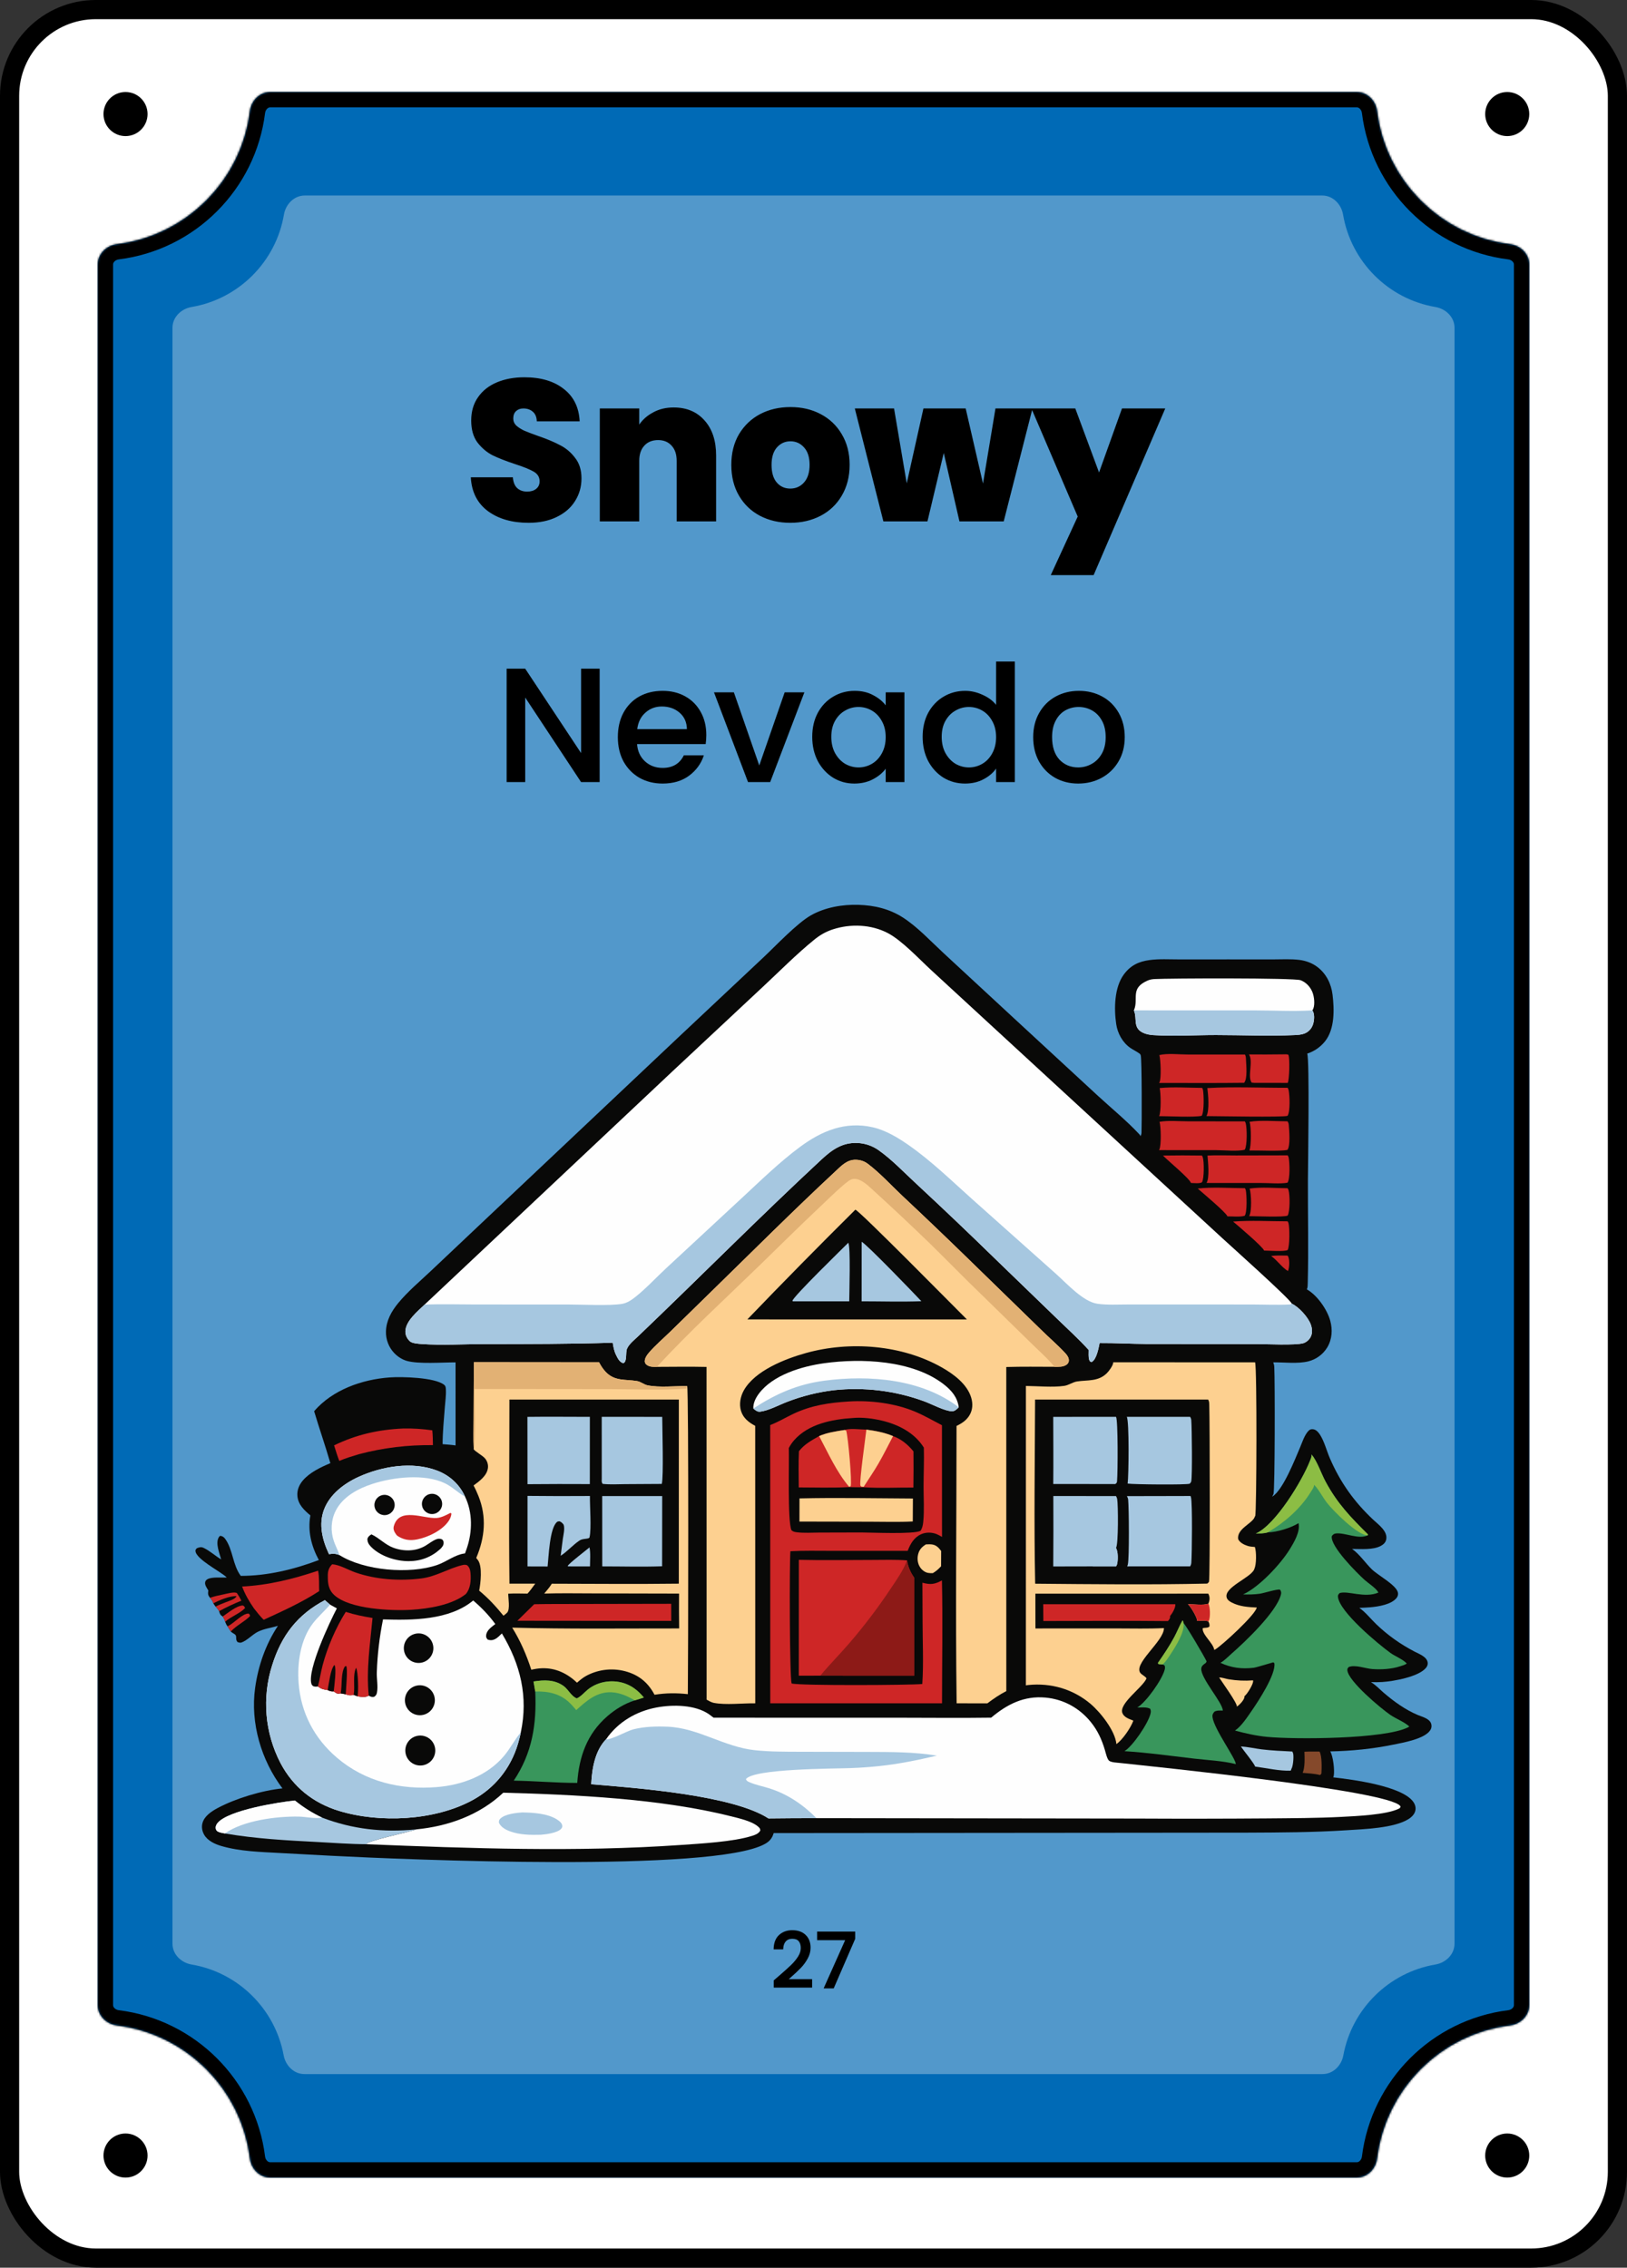 <svg width="849" height="1183" viewBox="0 0 849 1183" fill="none" xmlns="http://www.w3.org/2000/svg">
<rect x="0" y="0" width="849" height="1183" fill="#333333" stroke="none"/>
<rect x="5" y="5" width="839" height="1173" rx="45" fill="white"/>
<rect x="5" y="5" width="839" height="1173" rx="45" stroke="black" stroke-width="10"/>
<circle cx="786.5" cy="1124.5" r="11.5" fill="black"/>
<circle cx="786.5" cy="59.5" r="11.5" fill="black"/>
<path d="M77 1124.5C77 1130.85 71.851 1136 65.5 1136C59.149 1136 54 1130.85 54 1124.5C54 1118.15 59.149 1113 65.5 1113C71.851 1113 77 1118.15 77 1124.5Z" fill="black"/>
<path d="M77 59.5C77 65.851 71.851 71 65.5 71C59.149 71 54 65.851 54 59.5C54 53.149 59.149 48 65.5 48C71.851 48 77 53.149 77 59.5Z" fill="black"/>
<mask id="path-6-inside-1_97_28" fill="white">
<path d="M708 48C713.523 48 717.934 52.5 718.616 57.98C723.122 94.183 751.817 122.878 788.02 127.384C793.5 128.066 798 132.477 798 138V1046C798 1051.52 793.5 1055.93 788.02 1056.62C751.817 1061.12 723.122 1089.82 718.616 1126.02C717.934 1131.5 713.523 1136 708 1136H141C135.477 1136 131.066 1131.5 130.384 1126.02C125.878 1089.82 97.183 1061.12 60.98 1056.62C55.5 1055.93 51 1051.52 51 1046V138C51 132.477 55.5 128.066 60.98 127.384C97.183 122.878 125.878 94.183 130.384 57.98C131.066 52.5 135.477 48 141 48H708Z"/>
</mask>
<path d="M708 48C713.523 48 717.934 52.5 718.616 57.98C723.122 94.183 751.817 122.878 788.02 127.384C793.5 128.066 798 132.477 798 138V1046C798 1051.52 793.5 1055.93 788.02 1056.62C751.817 1061.12 723.122 1089.82 718.616 1126.02C717.934 1131.5 713.523 1136 708 1136H141C135.477 1136 131.066 1131.5 130.384 1126.02C125.878 1089.82 97.183 1061.12 60.98 1056.62C55.5 1055.93 51 1051.52 51 1046V138C51 132.477 55.5 128.066 60.98 127.384C97.183 122.878 125.878 94.183 130.384 57.98C131.066 52.5 135.477 48 141 48H708Z" fill="#006AB6"/>
<path d="M130.384 1126.02L138.322 1125.03L130.384 1126.02ZM718.616 1126.02L710.678 1125.03L718.616 1126.02ZM788.02 1056.62L789.008 1064.56L788.02 1056.62ZM718.616 57.98L726.555 56.992L718.616 57.98ZM718.616 57.98L710.678 58.968C715.635 98.806 747.194 130.365 787.032 135.322L788.02 127.384L789.008 119.445C756.44 115.392 730.608 89.56 726.555 56.992L718.616 57.98ZM798 138H790V1046H798H806V138H798ZM788.02 1056.62L787.032 1048.68C747.194 1053.64 715.635 1085.19 710.678 1125.03L718.616 1126.02L726.555 1127.01C730.608 1094.44 756.44 1068.61 789.008 1064.56L788.02 1056.62ZM708 1136V1128H141V1136V1144H708V1136ZM130.384 1126.02L138.322 1125.03C133.365 1085.19 101.806 1053.64 61.968 1048.68L60.98 1056.62L59.992 1064.56C92.56 1068.61 118.392 1094.44 122.445 1127.01L130.384 1126.02ZM51 1046H59V138H51H43V1046H51ZM60.98 127.384L61.968 135.322C101.806 130.365 133.365 98.806 138.322 58.968L130.384 57.98L122.445 56.992C118.392 89.56 92.56 115.392 59.992 119.445L60.98 127.384ZM141 48V56H708V48V40H141V48ZM130.384 57.98L138.322 58.968C138.438 58.039 138.872 57.231 139.427 56.696C139.954 56.189 140.494 56 141 56V48V40C130.84 40 123.547 48.133 122.445 56.992L130.384 57.98ZM51 138H59C59 137.494 59.189 136.954 59.696 136.427C60.231 135.872 61.039 135.438 61.968 135.322L60.98 127.384L59.992 119.445C51.133 120.547 43 127.84 43 138H51ZM60.98 1056.62L61.968 1048.68C61.039 1048.56 60.231 1048.13 59.696 1047.57C59.189 1047.05 59 1046.51 59 1046H51H43C43 1056.16 51.133 1063.45 59.992 1064.56L60.98 1056.62ZM141 1136V1128C140.494 1128 139.954 1127.81 139.427 1127.3C138.872 1126.77 138.438 1125.96 138.322 1125.03L130.384 1126.02L122.445 1127.01C123.547 1135.87 130.84 1144 141 1144V1136ZM718.616 1126.02L710.678 1125.03C710.562 1125.96 710.128 1126.77 709.573 1127.3C709.046 1127.81 708.506 1128 708 1128V1136V1144C718.16 1144 725.453 1135.87 726.555 1127.01L718.616 1126.02ZM798 1046H790C790 1046.51 789.811 1047.05 789.304 1047.57C788.769 1048.13 787.961 1048.56 787.032 1048.68L788.02 1056.62L789.008 1064.56C797.867 1063.45 806 1056.16 806 1046H798ZM788.02 127.384L787.032 135.322C787.961 135.438 788.769 135.872 789.304 136.427C789.811 136.954 790 137.494 790 138H798H806C806 127.84 797.867 120.547 789.008 119.445L788.02 127.384ZM718.616 57.98L726.555 56.992C725.453 48.133 718.16 40 708 40V48V56C708.506 56 709.046 56.189 709.573 56.696C710.128 57.231 710.562 58.039 710.678 58.968L718.616 57.98Z" fill="black" mask="url(#path-6-inside-1_97_28)"/>
<path d="M690 102C695.523 102 699.911 106.512 700.837 111.957C705.019 136.563 724.437 155.981 749.043 160.163C754.488 161.089 759 165.477 759 171V1014C759 1019.52 754.488 1023.91 749.043 1024.84C724.711 1028.97 705.454 1048 700.984 1072.22C699.993 1077.59 695.633 1082 690.175 1082H158.825C153.367 1082 149.007 1077.59 148.016 1072.22C143.546 1048 124.288 1028.97 99.957 1024.84C94.512 1023.91 90 1019.52 90 1014V171C90 165.477 94.512 161.089 99.957 160.163C124.563 155.981 143.981 136.563 148.163 111.957C149.089 106.512 153.477 102 159 102H690Z" fill="#5298CB"/>
<path d="M312.91 408H303.22L274.065 363.885V408H264.375V348.84H274.065L303.22 392.87V348.84H312.91V408ZM368.56 383.435C368.56 385.192 368.446 386.778 368.22 388.195H332.435C332.718 391.935 334.106 394.938 336.6 397.205C339.093 399.472 342.153 400.605 345.78 400.605C350.993 400.605 354.676 398.423 356.83 394.06H367.285C365.868 398.367 363.29 401.908 359.55 404.685C355.866 407.405 351.276 408.765 345.78 408.765C341.303 408.765 337.28 407.773 333.71 405.79C330.196 403.75 327.42 400.917 325.38 397.29C323.396 393.607 322.405 389.357 322.405 384.54C322.405 379.723 323.368 375.502 325.295 371.875C327.278 368.192 330.026 365.358 333.54 363.375C337.11 361.392 341.19 360.4 345.78 360.4C350.2 360.4 354.138 361.363 357.595 363.29C361.051 365.217 363.743 367.937 365.67 371.45C367.596 374.907 368.56 378.902 368.56 383.435ZM358.445 380.375C358.388 376.805 357.113 373.943 354.62 371.79C352.126 369.637 349.038 368.56 345.355 368.56C342.011 368.56 339.15 369.637 336.77 371.79C334.39 373.887 332.973 376.748 332.52 380.375H358.445ZM396.201 399.33L409.461 361.165H419.746L401.896 408H390.336L372.571 361.165H382.941L396.201 399.33ZM423.84 384.37C423.84 379.667 424.804 375.502 426.73 371.875C428.714 368.248 431.377 365.443 434.72 363.46C438.12 361.42 441.86 360.4 445.94 360.4C449.624 360.4 452.825 361.137 455.545 362.61C458.322 364.027 460.532 365.812 462.175 367.965V361.165H471.95V408H462.175V401.03C460.532 403.24 458.294 405.082 455.46 406.555C452.627 408.028 449.397 408.765 445.77 408.765C441.747 408.765 438.064 407.745 434.72 405.705C431.377 403.608 428.714 400.718 426.73 397.035C424.804 393.295 423.84 389.073 423.84 384.37ZM462.175 384.54C462.175 381.31 461.495 378.505 460.135 376.125C458.832 373.745 457.104 371.932 454.95 370.685C452.797 369.438 450.474 368.815 447.98 368.815C445.487 368.815 443.164 369.438 441.01 370.685C438.857 371.875 437.1 373.66 435.74 376.04C434.437 378.363 433.785 381.14 433.785 384.37C433.785 387.6 434.437 390.433 435.74 392.87C437.1 395.307 438.857 397.177 441.01 398.48C443.22 399.727 445.544 400.35 447.98 400.35C450.474 400.35 452.797 399.727 454.95 398.48C457.104 397.233 458.832 395.42 460.135 393.04C461.495 390.603 462.175 387.77 462.175 384.54ZM481.448 384.37C481.448 379.667 482.411 375.502 484.338 371.875C486.321 368.248 488.984 365.443 492.328 363.46C495.728 361.42 499.496 360.4 503.633 360.4C506.693 360.4 509.696 361.08 512.643 362.44C515.646 363.743 518.026 365.5 519.783 367.71V345.1H529.558V408H519.783V400.945C518.196 403.212 515.986 405.082 513.153 406.555C510.376 408.028 507.174 408.765 503.548 408.765C499.468 408.765 495.728 407.745 492.328 405.705C488.984 403.608 486.321 400.718 484.338 397.035C482.411 393.295 481.448 389.073 481.448 384.37ZM519.783 384.54C519.783 381.31 519.103 378.505 517.743 376.125C516.439 373.745 514.711 371.932 512.558 370.685C510.404 369.438 508.081 368.815 505.588 368.815C503.094 368.815 500.771 369.438 498.618 370.685C496.464 371.875 494.708 373.66 493.348 376.04C492.044 378.363 491.393 381.14 491.393 384.37C491.393 387.6 492.044 390.433 493.348 392.87C494.708 395.307 496.464 397.177 498.618 398.48C500.828 399.727 503.151 400.35 505.588 400.35C508.081 400.35 510.404 399.727 512.558 398.48C514.711 397.233 516.439 395.42 517.743 393.04C519.103 390.603 519.783 387.77 519.783 384.54ZM562.6 408.765C558.18 408.765 554.185 407.773 550.615 405.79C547.045 403.75 544.24 400.917 542.2 397.29C540.16 393.607 539.14 389.357 539.14 384.54C539.14 379.78 540.188 375.558 542.285 371.875C544.382 368.192 547.243 365.358 550.87 363.375C554.497 361.392 558.548 360.4 563.025 360.4C567.502 360.4 571.553 361.392 575.18 363.375C578.807 365.358 581.668 368.192 583.765 371.875C585.862 375.558 586.91 379.78 586.91 384.54C586.91 389.3 585.833 393.522 583.68 397.205C581.527 400.888 578.58 403.75 574.84 405.79C571.157 407.773 567.077 408.765 562.6 408.765ZM562.6 400.35C565.093 400.35 567.417 399.755 569.57 398.565C571.78 397.375 573.565 395.59 574.925 393.21C576.285 390.83 576.965 387.94 576.965 384.54C576.965 381.14 576.313 378.278 575.01 375.955C573.707 373.575 571.978 371.79 569.825 370.6C567.672 369.41 565.348 368.815 562.855 368.815C560.362 368.815 558.038 369.41 555.885 370.6C553.788 371.79 552.117 373.575 550.87 375.955C549.623 378.278 549 381.14 549 384.54C549 389.583 550.275 393.493 552.825 396.27C555.432 398.99 558.69 400.35 562.6 400.35Z" fill="black"/>
<mask id="path-10-outside-2_97_28" maskUnits="userSpaceOnUse" x="403" y="1006" width="44" height="32" fill="black">
<rect fill="white" x="403" y="1006" width="44" height="32"/>
<path d="M406.92 1030.8C409.48 1028.59 411.493 1026.77 412.96 1025.36C414.453 1023.92 415.693 1022.43 416.68 1020.88C417.667 1019.33 418.16 1017.79 418.16 1016.24C418.16 1014.64 417.773 1013.39 417 1012.48C416.253 1011.57 415.067 1011.12 413.44 1011.12C411.867 1011.12 410.64 1011.63 409.76 1012.64C408.907 1013.63 408.453 1014.96 408.4 1016.64H404C404.08 1013.6 404.987 1011.28 406.72 1009.68C408.48 1008.05 410.707 1007.24 413.4 1007.24C416.307 1007.24 418.573 1008.04 420.2 1009.64C421.853 1011.24 422.68 1013.37 422.68 1016.04C422.68 1017.96 422.187 1019.81 421.2 1021.6C420.24 1023.36 419.08 1024.95 417.72 1026.36C416.387 1027.75 414.68 1029.36 412.6 1031.2L410.8 1032.8H423.48V1036.6H404.04V1033.28L406.92 1030.8ZM445.966 1011.36L434.846 1037H430.246L441.486 1011.84H426.686V1007.96H445.966V1011.36Z"/>
</mask>
<path d="M406.92 1030.8C409.48 1028.59 411.493 1026.77 412.96 1025.36C414.453 1023.92 415.693 1022.43 416.68 1020.88C417.667 1019.33 418.16 1017.79 418.16 1016.24C418.16 1014.64 417.773 1013.39 417 1012.48C416.253 1011.57 415.067 1011.12 413.44 1011.12C411.867 1011.12 410.64 1011.63 409.76 1012.64C408.907 1013.63 408.453 1014.96 408.4 1016.64H404C404.08 1013.6 404.987 1011.28 406.72 1009.68C408.48 1008.05 410.707 1007.24 413.4 1007.24C416.307 1007.24 418.573 1008.04 420.2 1009.64C421.853 1011.24 422.68 1013.37 422.68 1016.04C422.68 1017.96 422.187 1019.81 421.2 1021.6C420.24 1023.36 419.08 1024.95 417.72 1026.36C416.387 1027.75 414.68 1029.36 412.6 1031.2L410.8 1032.8H423.48V1036.6H404.04V1033.28L406.92 1030.8ZM445.966 1011.36L434.846 1037H430.246L441.486 1011.84H426.686V1007.96H445.966V1011.36Z" fill="black"/>
<path d="M406.92 1030.8L407.116 1031.03L407.116 1031.03L406.92 1030.8ZM412.96 1025.36L413.168 1025.58L413.168 1025.58L412.96 1025.36ZM417 1012.48L416.768 1012.67L416.772 1012.67L417 1012.48ZM409.76 1012.64L409.533 1012.44L409.533 1012.44L409.76 1012.64ZM408.4 1016.64V1016.94H408.691L408.7 1016.65L408.4 1016.64ZM404 1016.64L403.7 1016.63L403.692 1016.94H404V1016.64ZM406.72 1009.68L406.923 1009.9L406.924 1009.9L406.72 1009.68ZM420.2 1009.64L419.99 1009.85L419.991 1009.86L420.2 1009.64ZM421.2 1021.6L420.937 1021.45L420.937 1021.46L421.2 1021.6ZM417.72 1026.36L417.504 1026.15L417.504 1026.15L417.72 1026.36ZM412.6 1031.2L412.401 1030.98L412.401 1030.98L412.6 1031.2ZM410.8 1032.8L410.601 1032.58L410.011 1033.1H410.8V1032.8ZM423.48 1032.8H423.78V1032.5H423.48V1032.8ZM423.48 1036.6V1036.9H423.78V1036.6H423.48ZM404.04 1036.6H403.74V1036.9H404.04V1036.6ZM404.04 1033.28L403.844 1033.05L403.74 1033.14V1033.28H404.04ZM406.92 1030.8L407.116 1031.03C409.678 1028.81 411.696 1026.99 413.168 1025.58L412.96 1025.36L412.752 1025.14C411.291 1026.55 409.282 1028.36 406.724 1030.57L406.92 1030.8ZM412.96 1025.36L413.168 1025.58C414.676 1024.12 415.932 1022.61 416.933 1021.04L416.68 1020.88L416.427 1020.72C415.455 1022.24 414.23 1023.72 412.752 1025.14L412.96 1025.36ZM416.68 1020.88L416.933 1021.04C417.945 1019.46 418.46 1017.85 418.46 1016.24H418.16H417.86C417.86 1017.72 417.389 1019.21 416.427 1020.72L416.68 1020.88ZM418.16 1016.24H418.46C418.46 1014.59 418.062 1013.26 417.228 1012.29L417 1012.48L416.772 1012.67C417.485 1013.51 417.86 1014.69 417.86 1016.24H418.16ZM417 1012.48L417.232 1012.29C416.408 1011.29 415.12 1010.82 413.44 1010.82V1011.12V1011.42C415.013 1011.42 416.098 1011.86 416.768 1012.67L417 1012.48ZM413.44 1011.12V1010.82C411.796 1010.82 410.48 1011.35 409.533 1012.44L409.76 1012.64L409.987 1012.84C410.8 1011.9 411.937 1011.42 413.44 1011.42V1011.12ZM409.76 1012.64L409.533 1012.44C408.623 1013.5 408.155 1014.9 408.1 1016.63L408.4 1016.64L408.7 1016.65C408.752 1015.02 409.19 1013.76 409.987 1012.84L409.76 1012.64ZM408.4 1016.64V1016.34H404V1016.64V1016.94H408.4V1016.64ZM404 1016.64L404.3 1016.65C404.378 1013.66 405.266 1011.43 406.923 1009.9L406.72 1009.68L406.517 1009.46C404.708 1011.13 403.782 1013.54 403.7 1016.63L404 1016.64ZM406.72 1009.68L406.924 1009.9C408.621 1008.33 410.772 1007.54 413.4 1007.54V1007.24V1006.94C410.641 1006.94 408.339 1007.78 406.516 1009.46L406.72 1009.68ZM413.4 1007.24V1007.54C416.251 1007.54 418.433 1008.32 419.99 1009.85L420.2 1009.64L420.41 1009.43C418.713 1007.76 416.363 1006.94 413.4 1006.94V1007.24ZM420.2 1009.64L419.991 1009.86C421.577 1011.39 422.38 1013.44 422.38 1016.04H422.68H422.98C422.98 1013.31 422.13 1011.09 420.409 1009.42L420.2 1009.64ZM422.68 1016.04H422.38C422.38 1017.91 421.901 1019.71 420.937 1021.45L421.2 1021.6L421.463 1021.75C422.472 1019.92 422.98 1018.01 422.98 1016.04H422.68ZM421.2 1021.6L420.937 1021.46C419.989 1023.19 418.845 1024.76 417.504 1026.15L417.72 1026.36L417.936 1026.57C419.315 1025.14 420.491 1023.53 421.463 1021.74L421.2 1021.6ZM417.72 1026.36L417.504 1026.15C416.178 1027.53 414.478 1029.14 412.401 1030.98L412.6 1031.2L412.799 1031.42C414.882 1029.58 416.595 1027.96 417.936 1026.57L417.72 1026.36ZM412.6 1031.2L412.401 1030.98L410.601 1032.58L410.8 1032.8L410.999 1033.02L412.799 1031.42L412.6 1031.2ZM410.8 1032.8V1033.1H423.48V1032.8V1032.5H410.8V1032.8ZM423.48 1032.8H423.18V1036.6H423.48H423.78V1032.8H423.48ZM423.48 1036.6V1036.3H404.04V1036.6V1036.9H423.48V1036.6ZM404.04 1036.6H404.34V1033.28H404.04H403.74V1036.6H404.04ZM404.04 1033.28L404.236 1033.51L407.116 1031.03L406.92 1030.8L406.724 1030.57L403.844 1033.05L404.04 1033.28ZM445.966 1011.36L446.241 1011.48L446.266 1011.42V1011.36H445.966ZM434.846 1037V1037.3H435.043L435.121 1037.12L434.846 1037ZM430.246 1037L429.972 1036.88L429.783 1037.3H430.246V1037ZM441.486 1011.84L441.76 1011.96L441.949 1011.54H441.486V1011.84ZM426.686 1011.84H426.386V1012.14H426.686V1011.84ZM426.686 1007.96V1007.66H426.386V1007.96H426.686ZM445.966 1007.96H446.266V1007.66H445.966V1007.96ZM445.966 1011.36L445.691 1011.24L434.571 1036.88L434.846 1037L435.121 1037.12L446.241 1011.48L445.966 1011.36ZM434.846 1037V1036.7H430.246V1037V1037.3H434.846V1037ZM430.246 1037L430.52 1037.12L441.76 1011.96L441.486 1011.84L441.212 1011.72L429.972 1036.88L430.246 1037ZM441.486 1011.84V1011.54H426.686V1011.84V1012.14H441.486V1011.84ZM426.686 1011.84H426.986V1007.96H426.686H426.386V1011.84H426.686ZM426.686 1007.96V1008.26H445.966V1007.96V1007.66H426.686V1007.96ZM445.966 1007.96H445.666V1011.36H445.966H446.266V1007.96H445.966Z" fill="black" mask="url(#path-10-outside-2_97_28)"/>
<path d="M275.81 272.735C267.2 272.735 260.13 270.705 254.6 266.645C249.07 262.515 246.095 256.635 245.675 249.005H267.62C267.83 251.595 268.6 253.485 269.93 254.675C271.26 255.865 272.975 256.46 275.075 256.46C276.965 256.46 278.505 256.005 279.695 255.095C280.955 254.115 281.585 252.785 281.585 251.105C281.585 248.935 280.57 247.255 278.54 246.065C276.51 244.875 273.22 243.545 268.67 242.075C263.84 240.465 259.92 238.925 256.91 237.455C253.97 235.915 251.38 233.71 249.14 230.84C246.97 227.9 245.885 224.085 245.885 219.395C245.885 214.635 247.075 210.575 249.455 207.215C251.835 203.785 255.125 201.195 259.325 199.445C263.525 197.695 268.285 196.82 273.605 196.82C282.215 196.82 289.075 198.85 294.185 202.91C299.365 206.9 302.13 212.535 302.48 219.815H280.115C280.045 217.575 279.345 215.895 278.015 214.775C276.755 213.655 275.11 213.095 273.08 213.095C271.54 213.095 270.28 213.55 269.3 214.46C268.32 215.37 267.83 216.665 267.83 218.345C267.83 219.745 268.355 220.97 269.405 222.02C270.525 223 271.89 223.875 273.5 224.645C275.11 225.345 277.49 226.255 280.64 227.375C285.33 228.985 289.18 230.595 292.19 232.205C295.27 233.745 297.895 235.95 300.065 238.82C302.305 241.62 303.425 245.19 303.425 249.53C303.425 253.94 302.305 257.895 300.065 261.395C297.895 264.895 294.71 267.66 290.51 269.69C286.38 271.72 281.48 272.735 275.81 272.735ZM351.527 212.57C358.317 212.57 363.707 214.845 367.697 219.395C371.687 223.875 373.682 229.965 373.682 237.665V272H353.102V240.395C353.102 237.035 352.227 234.41 350.477 232.52C348.727 230.56 346.382 229.58 343.442 229.58C340.362 229.58 337.947 230.56 336.197 232.52C334.447 234.41 333.572 237.035 333.572 240.395V272H312.992V213.095H333.572V221.495C335.392 218.835 337.842 216.7 340.922 215.09C344.002 213.41 347.537 212.57 351.527 212.57ZM412.38 272.735C406.5 272.735 401.215 271.51 396.525 269.06C391.905 266.61 388.265 263.11 385.605 258.56C382.945 254.01 381.615 248.655 381.615 242.495C381.615 236.405 382.945 231.085 385.605 226.535C388.335 221.985 392.01 218.485 396.63 216.035C401.32 213.585 406.605 212.36 412.485 212.36C418.365 212.36 423.615 213.585 428.235 216.035C432.925 218.485 436.6 221.985 439.26 226.535C441.99 231.085 443.355 236.405 443.355 242.495C443.355 248.585 441.99 253.94 439.26 258.56C436.6 263.11 432.925 266.61 428.235 269.06C423.545 271.51 418.26 272.735 412.38 272.735ZM412.38 254.885C415.25 254.885 417.63 253.835 419.52 251.735C421.48 249.565 422.46 246.485 422.46 242.495C422.46 238.505 421.48 235.46 419.52 233.36C417.63 231.26 415.285 230.21 412.485 230.21C409.685 230.21 407.34 231.26 405.45 233.36C403.56 235.46 402.615 238.505 402.615 242.495C402.615 246.555 403.525 249.635 405.345 251.735C407.165 253.835 409.51 254.885 412.38 254.885ZM538.773 213.095L523.758 272H500.658L492.468 236.3L483.963 272H460.968L446.058 213.095H466.533L473.148 252.155L481.863 213.095H503.913L512.943 252.26L519.453 213.095H538.773ZM608.048 213.095L570.668 300.035H548.303L562.373 269.48L538.223 213.095H561.113L573.503 246.485L585.473 213.095H608.048Z" fill="black"/>
<path d="M237.719 710.724C230.928 710.706 218.241 711.698 212.19 709.92C209.774 709.211 207.557 707.742 205.801 705.954C202.87 702.914 201.284 698.822 201.402 694.6C201.524 689.005 204.245 684.125 207.714 679.892C212.726 673.776 219.168 668.396 224.918 662.956L254.833 634.703L354.803 540.381L398.206 499.613C404.767 493.452 415.903 481.597 423.204 477.479C430.549 473.338 439.691 471.752 448.061 472.031C456.336 472.308 464.128 474.131 471.18 478.668C478.81 483.577 485.653 491.008 492.314 497.162L529.185 531.281L572.763 571.527C579.917 578.123 587.812 584.551 594.435 591.639C594.785 592.011 595.009 592.26 595.139 592.764C595.452 592.139 595.624 591.585 595.661 590.886C595.833 587.631 595.89 552.211 595.238 550.476C595.134 550.203 595.045 550.094 594.884 549.832C594.821 549.784 594.764 549.736 594.701 549.689C593.142 548.513 591.343 547.731 589.747 546.613C585.7 543.776 583.161 539.032 582.452 534.212C581.263 526.111 581.471 515.01 586.493 508.286C589.987 503.607 594.185 501.611 599.864 500.841C604.844 500.166 610.163 500.505 615.19 500.501L640.894 500.491L664.418 500.501C668.871 500.505 673.58 500.213 678.002 500.757C681.413 501.177 684.714 502.379 687.457 504.466C692.046 507.95 694.648 513.202 695.341 518.856C696.291 526.582 696.53 536.751 691.498 543.145C689.089 546.188 685.83 548.453 682.138 549.653C683.42 553.248 682.529 608.097 682.497 615.891C682.435 633.687 682.873 651.586 682.409 669.369C682.378 670.49 682.398 671.601 681.955 672.647C687.326 675.658 692.51 683.107 694.121 688.911C695.43 693.604 695.143 698.59 692.635 702.844C690.434 706.496 686.883 709.132 682.748 710.179C677.09 711.582 670.243 710.621 664.407 710.723C664.725 711.524 664.892 712.237 664.939 713.097C665.32 720.303 665.294 777.468 664.517 779.435C664.413 779.708 664.397 779.714 664.267 779.967L664.141 780.222C664.048 780.409 663.948 780.591 663.844 780.773C663.943 780.708 664.048 780.646 664.152 780.58C669.607 776.971 675.661 761.509 678.31 755.301C679.509 752.487 680.73 748.475 682.925 746.309C683.624 745.622 684.432 745.486 685.366 745.636C686.878 745.879 688.03 747.262 688.818 748.487C691.086 752.021 692.27 756.873 693.96 760.77C699.399 773.327 706.574 783.405 716.54 792.775C719.314 795.386 724.304 798.851 723.329 803.212C722.996 804.71 721.937 805.679 720.649 806.404C716.618 808.667 710.068 808.057 705.531 808.05C709.416 810.724 712.467 815.403 715.888 818.718C719.116 821.847 728.56 826.842 729.457 830.772C729.681 831.751 729.404 832.777 728.8 833.565C726.109 837.067 719.126 838.141 715.038 838.486C713.129 838.64 711.221 838.739 709.307 838.783C712.509 840.991 715.252 844.517 718.073 847.234C724.132 853.073 730.766 857.763 738.223 861.649C740.575 862.875 744.585 864.291 744.992 867.32C745.127 868.338 744.772 869.269 744.131 870.053C740.298 874.759 727.214 877.101 721.228 877.472C719.288 877.592 717.327 877.591 715.387 877.52C717.895 879.029 719.945 881.287 722.161 883.18C727.501 887.738 733.472 892.043 739.991 894.747C742.369 895.735 746.102 896.591 746.853 899.381C747.14 900.457 747.01 901.493 746.436 902.453C743.625 907.173 732.064 909.117 727.006 910.154C716.289 912.349 705.083 913.461 694.142 913.673C695.639 916.058 696.489 923.467 695.988 926.31C695.936 926.613 695.826 926.924 695.717 927.211C705.714 928.34 731.141 931.644 737.32 939.772C738.327 941.092 738.901 942.713 738.593 944.376C738.223 946.396 736.679 947.909 735.005 948.964C727.392 953.766 711.627 954.214 702.439 954.814C685.152 955.939 667.854 955.981 650.541 956.057L587.922 956.116L403.723 956.275C402.922 958.994 401.619 960.562 399.151 961.944C372.407 976.927 211.721 970.125 172.733 968.105L146.134 966.679C136.058 966.119 125.207 965.869 115.489 963.016C112.121 962.028 108.28 960.277 106.487 957.065C105.473 955.247 105.097 953.152 105.634 951.118C106.626 947.359 110.411 944.907 113.621 943.193C122.984 938.192 136.863 934.004 147.394 932.97C136.322 918.308 130.585 898.932 133.121 880.602C134.721 869.034 138.584 857.922 145.028 848.156C141.565 849.235 137.617 849.668 134.42 851.33C131.628 852.783 128.899 855.839 126.065 856.829C125.22 857.125 124.752 856.871 123.94 856.618C122.757 855.31 123.605 854.011 122.954 853.034C122.459 852.292 121.097 851.911 120.44 851.106L118.719 848.393C118.117 847.628 117.816 846.939 117.482 846.028C117.319 844.93 116.79 844.208 116.192 843.301C114.909 842.526 114.73 841.916 114.345 840.509C113.829 839.589 113.262 838.882 112.535 838.119L111.345 836.433C110.946 835.218 110.441 834.484 109.59 833.535C108.429 832.079 108.49 831.51 108.697 829.674C107.989 828.504 106.771 826.857 107.05 825.429C107.195 824.682 107.605 824.221 108.259 823.843C110.573 822.509 115.592 823.117 118.321 822.943L117.993 822.634C114.737 819.62 102.137 813.318 102.001 809.048C101.979 808.345 102.312 808.151 102.749 807.658C104.111 807.174 104.901 806.862 106.259 807.5C109.508 809.026 112.291 811.675 115.401 813.496C114.539 810.288 112.335 805.134 114.126 802.04C114.364 801.63 114.546 801.389 114.992 801.198C116.255 801.419 116.875 801.903 117.631 802.973C121.593 808.584 121.41 816.467 125.64 822.101C139.609 822.104 153.352 818.745 166.382 813.846C162.491 806.633 160.465 798.743 161.961 790.553C158.724 787.853 155.611 784.933 155.191 780.48C154.907 777.465 156.072 774.646 158.002 772.374C161.609 768.129 167.321 765.436 172.388 763.303C169.766 754.195 166.608 745.262 163.915 736.18C173.596 725.002 188.899 719.627 203.325 718.573C209.659 718.11 226.788 718.542 231.712 722.385C232.599 723.077 232.612 723.89 232.667 724.931C232.821 727.872 232.368 731.023 232.138 733.965C231.638 740.395 230.989 746.932 230.959 753.384C233.204 753.588 235.493 753.708 237.721 754.046L237.719 710.724Z" fill="#090908"/>
<path d="M109.59 833.535C111.802 832.751 114.22 832.26 116.52 831.784C118.143 831.449 122.338 830.246 123.622 831.089C124.521 832.371 125.254 833.647 125.951 835.049C121.976 836.634 118.1 838.457 114.345 840.509C113.829 839.589 113.262 838.882 112.535 838.119L111.345 836.433C110.946 835.218 110.441 834.484 109.59 833.535Z" fill="#CE2626"/>
<path d="M111.345 836.433C114.512 834.741 119.808 832.512 123.423 832.668C122.726 834.322 119.417 835.204 117.743 835.885C116.006 836.591 114.182 837.219 112.535 838.119L111.345 836.433Z" fill="#090908"/>
<path d="M116.192 843.301C118.99 841.424 123.371 837.679 126.715 837.534C127.542 838.013 127.536 838.021 127.867 838.919C125.036 841.841 120.596 843.248 117.482 846.029C117.319 844.93 116.79 844.208 116.192 843.301Z" fill="#CE2626"/>
<path d="M118.719 848.393L119.099 848.216C122.223 846.732 126.406 841.754 129.694 841.752C130.351 842.316 130.385 842.255 130.451 843.109C127.489 846.075 123.411 847.94 120.44 851.106L118.719 848.393Z" fill="#CE2626"/>
<path d="M221.553 680.594L351.154 558.65L398.337 514.557C407.035 506.452 415.651 497.724 424.87 490.235C427.873 487.795 430.878 486.05 434.569 484.843C443.841 481.81 454.603 482.217 463.306 486.784C470.632 490.628 479.516 500.191 485.887 506.067L515.426 533.269L637.958 646.051C641.473 649.307 673.356 677.814 674.07 680.095C677.799 681.818 682.669 687.214 684.02 691.032C684.755 693.111 684.959 695.456 683.916 697.478C683.175 698.915 681.653 700.266 680.088 700.724C675.974 701.928 660.59 701.177 655.599 701.178L598.252 701.136C590.102 701.069 581.946 700.594 573.8 700.643C573.263 703.277 572.283 708.827 569.889 710.377C569.769 710.452 569.649 710.516 569.529 710.585C568.773 710.233 568.659 710.175 568.372 709.375C567.892 708.021 568.127 705.727 568.095 704.249C562.923 698.533 557.097 693.278 551.565 687.902L519.344 656.746C505.73 643.463 491.951 630.35 478.01 617.412C471.716 611.593 465.352 604.855 458.344 599.939C455.136 597.7 451.353 596.427 447.444 596.271C439.511 595.904 434.07 599.859 428.566 604.972C396.167 635.068 365.038 666.49 333.07 697.03C331.195 698.821 328.307 701.102 327.24 703.485C326.276 705.639 327.422 710.249 325.26 711.172C323.229 710.514 322.478 708.85 321.555 707.034C320.456 704.869 320.108 702.84 319.735 700.467C297.418 701.188 275.167 701.17 252.838 701.185C242.077 701.192 230.509 701.904 219.859 701.143C218.32 701.032 215.082 700.815 213.907 699.743C212.46 698.421 211.508 696.561 211.541 694.579C211.633 689.158 217.958 684.057 221.553 680.594Z" fill="#FEFEFE"/>
<path d="M221.553 680.594C230.303 680.23 239.178 680.515 247.941 680.519L296.797 680.539C304.256 680.54 317.93 681.302 324.614 680.201C327.213 679.774 329.59 678.159 331.61 676.55C337.344 671.982 342.496 666.334 347.898 661.346L387.527 624.584C397.169 615.636 406.92 606.13 417.493 598.301C428.782 589.94 441.152 584.83 455.387 588.073C462.151 589.614 468.553 593.47 474.185 597.404C485.997 605.657 496.672 616.058 507.402 625.663L551.199 664.69C556.835 669.742 565.261 679.117 572.705 680.151C577.831 680.862 583.312 680.517 588.485 680.517L615.091 680.505L653.248 680.531C659.74 680.544 666.405 680.852 672.887 680.523C673.418 680.496 673.653 680.418 674.07 680.095C677.799 681.818 682.669 687.215 684.02 691.032C684.755 693.111 684.959 695.457 683.916 697.478C683.175 698.915 681.653 700.266 680.088 700.724C675.974 701.928 660.59 701.178 655.6 701.178L598.252 701.136C590.102 701.069 581.946 700.595 573.8 700.644C573.263 703.278 572.283 708.827 569.889 710.377C569.769 710.452 569.649 710.516 569.529 710.586C568.773 710.233 568.659 710.175 568.372 709.375C567.892 708.021 568.127 705.728 568.095 704.249C562.923 698.533 557.097 693.278 551.565 687.902L519.344 656.746C505.73 643.463 491.951 630.35 478.01 617.412C471.716 611.593 465.352 604.855 458.344 599.939C455.136 597.701 451.353 596.428 447.444 596.271C439.511 595.905 434.07 599.86 428.566 604.973C396.167 635.068 365.038 666.49 333.07 697.03C331.195 698.822 328.307 701.102 327.24 703.485C326.276 705.639 327.422 710.249 325.26 711.172C323.229 710.514 322.478 708.851 321.555 707.034C320.456 704.869 320.108 702.84 319.735 700.467C297.418 701.188 275.167 701.17 252.838 701.185C242.077 701.192 230.509 701.905 219.859 701.143C218.32 701.033 215.082 700.815 213.907 699.743C212.46 698.421 211.508 696.562 211.541 694.579C211.633 689.158 217.958 684.057 221.553 680.594Z" fill="#A6C7E0"/>
<path d="M342.757 713.07C340.681 713.058 338.646 713.195 337.04 711.644C336.721 711.335 336.587 710.744 336.424 710.328C336.491 708.48 337.379 707.118 338.543 705.756C341.917 701.807 346.101 698.269 349.837 694.631L371.394 673.548C392.741 652.711 413.914 631.543 435.75 611.222C438.904 608.288 441.944 604.903 446.612 605.026C448.846 605.086 450.986 605.729 452.782 607.083C459.046 611.807 464.749 618.032 470.45 623.439C481.731 634.02 492.915 644.704 504.002 655.488L543.016 693.471C547.236 697.64 551.918 701.634 555.928 705.958C556.916 707.022 557.84 708.365 557.751 709.871C557.703 710.67 557.269 711.391 556.621 711.875C554.837 713.202 552.342 713.049 550.239 713.036C541.862 713.017 533.468 712.896 525.094 713.138L525.111 882.217C521.538 884.029 518.417 886.208 515.224 888.603L499.185 888.577C498.546 840.378 499.147 792.084 499.137 743.875C501.927 742.529 504.347 740.951 505.954 738.218C507.568 735.473 507.704 732.355 506.852 729.334C504.829 722.158 497.658 716.862 491.459 713.351C470.651 701.565 443.506 699.484 420.641 705.824C409.814 708.827 393.811 715.037 388.075 725.456C386.345 728.597 385.613 732.571 386.677 736.054C387.834 739.839 390.74 742.038 394.083 743.837L394.112 888.585C387.51 888.482 378.707 889.574 372.433 888.346C371.161 888.098 369.854 887.288 368.719 886.671L368.681 713.099C360.049 712.897 351.392 713.048 342.757 713.07Z" fill="#FDD090"/>
<path d="M342.757 713.07C340.681 713.058 338.646 713.195 337.04 711.644C336.721 711.335 336.587 710.744 336.424 710.328C336.491 708.48 337.379 707.118 338.543 705.756C341.917 701.807 346.101 698.269 349.837 694.631L371.394 673.548C392.741 652.711 413.914 631.543 435.75 611.222C438.904 608.288 441.944 604.903 446.612 605.026C448.846 605.086 450.986 605.729 452.782 607.083C459.046 611.807 464.749 618.032 470.45 623.439C481.731 634.02 492.915 644.704 504.002 655.488L543.016 693.471C547.236 697.64 551.918 701.634 555.928 705.958C556.916 707.022 557.84 708.365 557.751 709.871C557.703 710.67 557.269 711.391 556.621 711.875C554.837 713.202 552.342 713.049 550.239 713.036C546.61 708.536 541.838 704.419 537.724 700.348L512.321 675.522C503.135 666.709 494.293 657.538 485.179 648.651C475.479 639.258 465.633 630.018 455.644 620.933C452.984 618.485 449.08 614.54 445.13 615.038C443.508 615.242 441.214 617.276 439.997 618.308C435.779 621.885 431.831 625.869 427.804 629.661C417.106 639.734 406.698 650.08 396.159 660.318C378.269 677.697 359.652 694.724 342.757 713.07Z" fill="#E2B174"/>
<path d="M446.347 631.063C448.803 631.891 498.057 681.892 504.539 688.313L448.648 688.326L389.982 688.309C408.542 669.004 427.332 649.921 446.347 631.063Z" fill="#090908"/>
<path d="M449.638 647.803C452.549 649.389 477.095 674.849 480.787 678.823C470.444 679.212 459.973 678.874 449.616 678.872L449.638 647.803Z" fill="#A6C7E0"/>
<path d="M442.643 648.329C443.943 650.214 443.163 674.708 443.15 678.877L413.774 678.892L413.512 678.613C413.82 676.453 439.654 651.326 442.643 648.329Z" fill="#A6C7E0"/>
<path d="M580.893 710.674L654.932 710.69C655.975 713.577 655.73 789.4 654.995 790.847C654.927 790.974 654.849 791.095 654.781 791.219C654.729 791.351 654.682 791.484 654.625 791.614C653.211 794.905 645.29 797.595 646.104 802.966C647.032 804.821 649.149 805.846 651.058 806.471C652.241 806.857 653.597 806.928 654.828 807.035C655.657 809.645 655.662 815.996 654.562 818.443C654.505 818.578 654.453 818.714 654.395 818.847C652.377 823.212 638.574 828.1 640.107 833.405C640.487 834.72 641.697 835.462 642.85 836.053C646.896 838.123 651.355 838.409 655.803 838.614C654.995 842.549 637.901 858.101 634.344 860.36C634.115 860.506 633.875 860.622 633.635 860.747C633.114 857.105 627.143 852.73 627.602 849.393C628.921 849.018 629.959 849.433 631.085 848.574C631.283 847.483 631.017 846.902 630.579 845.903C629.203 845.173 626.287 845.582 624.686 845.609C624.692 845.536 624.702 845.464 624.697 845.391C624.582 843.534 621.318 838.132 619.91 836.865C622.898 836.838 627.857 837.573 630.569 836.617C631.174 835.039 631.445 833.535 630.762 831.927C630.621 831.589 630.631 831.631 630.48 831.37L540.278 831.396L540.311 849.533L582.697 849.519C590.889 849.514 599.181 849.757 607.363 849.342C607.493 856.266 590.389 868.437 595.426 873.148C596.078 873.756 598.07 874.905 598.263 875.576C598.232 875.654 598.201 875.733 598.164 875.811C596.073 880.437 583.651 888.824 585.716 893.745C586.566 895.772 588.918 896.662 590.827 897.374C591.265 897.537 591.108 897.431 591.38 897.688C590.081 901.285 585.742 907.69 582.551 909.848C581.946 902.886 574.155 893.136 568.946 888.768C559.847 881.14 548.361 877.837 536.604 879.036C536.173 879.08 535.755 879.143 535.327 879.212L535.337 723.023C541.541 723.084 549.3 723.844 555.324 722.979C557.714 722.635 559.727 721.012 562.052 720.669C567.616 719.849 572.992 720.797 577.487 716.452C578.64 715.338 580.731 712.516 580.898 710.911C580.903 710.832 580.893 710.753 580.893 710.674Z" fill="#FDD090"/>
<path d="M630.569 836.617C631.492 838.522 631.612 843.136 630.923 845.185C630.829 845.475 630.73 845.621 630.579 845.903C629.202 845.173 626.287 845.582 624.686 845.609C624.692 845.536 624.702 845.464 624.697 845.391C624.582 843.534 621.318 838.132 619.91 836.865C622.898 836.838 627.857 837.573 630.569 836.617Z" fill="#CE2626"/>
<path d="M540.122 730.122L630.407 730.112C630.975 731.021 630.981 731.731 631.017 732.769C631.32 742.068 631.481 823.595 630.871 825.205C630.782 825.433 630.188 825.928 629.995 826.133C600.13 826.795 570.046 826.447 540.17 826.186C539.507 794.224 540.014 762.096 540.122 730.122Z" fill="#090908"/>
<path d="M549.642 780.437L582.358 780.476C582.639 780.954 582.869 781.466 582.968 782.015C583.495 784.959 583.641 805.671 582.368 807.518C583.479 809.429 583.474 813.887 582.916 816.023C582.801 816.475 582.634 816.751 582.389 817.144L570.202 817.15L549.601 817.192C549.694 804.94 549.708 792.688 549.642 780.437Z" fill="#A6C7E0"/>
<path d="M570.202 817.15L570.891 816.483L570.755 816.171C571.381 815.405 581.456 807.972 582.368 807.519C583.479 809.429 583.474 813.887 582.916 816.023C582.801 816.475 582.634 816.751 582.389 817.144L570.202 817.15Z" fill="#A6C7E0"/>
<path d="M616.41 780.442L621.229 780.419C621.349 780.721 621.411 780.853 621.484 781.151C622.261 784.243 622.006 810.599 621.656 815.25C621.599 815.965 621.396 816.525 621.036 817.146L593.064 817.147L588.214 817.159C588.344 816.809 588.454 816.466 588.537 816.102C589.309 812.889 589.121 786.649 588.694 782.365C588.621 781.671 588.381 781.089 588.016 780.498L616.41 780.442Z" fill="#A6C7E0"/>
<path d="M549.598 739.143L582.368 739.13C583.448 740.796 583.286 768.262 582.916 772.418C582.822 773.51 582.859 773.482 582.003 774.194L549.605 774.175C549.723 762.5 549.62 750.818 549.598 739.143Z" fill="#A6C7E0"/>
<path d="M587.969 739.127L621.026 739.125C621.38 739.713 621.583 740.241 621.636 740.926C621.954 744.876 622.225 770.243 621.61 772.797C621.484 773.309 621.161 773.633 620.817 774.011C619.425 774.685 591.39 774.423 588.423 773.959C588.986 769.914 589.309 741.309 587.969 739.127Z" fill="#A6C7E0"/>
<path d="M517.217 896.061C525.543 889.077 534.354 884.556 545.593 885.596C555.005 886.467 563.273 891.031 569.206 898.355C572.794 902.788 574.906 907.457 576.528 912.86C576.929 914.193 577.722 917.826 578.807 918.583C580.069 919.461 582.879 919.534 584.402 919.7C601.674 921.595 724.216 933.961 730.62 942.112C730.698 942.212 730.766 942.32 730.839 942.424C730.62 943.136 730.573 943.221 729.864 943.573C723.455 946.753 707.503 947.436 700.092 947.821C687.196 948.491 674.258 948.51 661.346 948.625C638.803 948.792 616.259 948.818 593.716 948.704L426.048 948.491C417.701 948.493 409.355 948.541 401.009 948.635C382.239 936.46 332.017 932.735 308.499 930.795C308.903 922.712 310.414 913.386 316.28 907.31C322.451 898.339 332.027 892.733 342.637 890.75C351.091 889.169 362.771 889.27 370.027 894.328C370.819 894.89 371.595 895.474 372.354 896.079L467.41 896.085C484.003 896.084 500.626 896.294 517.217 896.061Z" fill="#FEFEFE"/>
<path d="M316.28 907.31C318.607 907.861 327.116 903.039 330.343 902.201C336.135 900.697 342.404 900.544 348.349 900.782C364.368 901.421 377.717 911.308 393.89 913.044C401.628 913.874 409.489 913.829 417.264 913.86L452.637 913.935C464.625 913.977 477.014 913.914 488.874 915.877C478.939 918.181 468.979 920.271 458.821 921.318C453.817 921.849 448.796 922.204 443.767 922.379C435.046 922.715 393.241 922.613 389.228 928.138C389.601 929.07 390.121 929.321 391.038 929.726C394.376 931.201 398.175 931.879 401.649 933C411.181 936.079 418.998 941.432 426.048 948.491C417.701 948.493 409.355 948.541 401.009 948.635C382.239 936.46 332.017 932.735 308.499 930.795C308.903 922.712 310.414 913.386 316.28 907.31Z" fill="#A6C7E0"/>
<path d="M169.526 834.764L172.229 837.115L175.779 839.044C172.07 846.126 160.378 870.918 162.473 878.331C162.628 878.875 162.931 879.193 163.317 879.586C164.304 879.963 164.863 879.949 165.9 879.786C167.487 881.068 168.941 881.454 170.959 881.657C172.112 882.188 172.868 882.486 174.146 882.338C175.15 883.109 175.758 883.71 177.113 883.525C177.322 883.497 177.573 883.428 177.769 883.379L180.418 883.862C181.834 884.51 183.038 884.542 184.549 884.177L186.574 884.922C188.672 885.311 190.436 885.644 192.425 884.597C193.456 885.167 194.024 885.415 195.204 885.209C196.077 884.624 196.472 884.132 196.686 883.077C197.359 879.759 196.495 875.805 196.622 872.37C196.945 863.11 198.031 853.893 199.87 844.811C215.116 845.319 234.573 845.233 246.925 834.941C251.28 838.67 255.08 842.579 258.452 847.229C256.518 848.789 253.903 850.427 253.67 853.144C253.576 854.238 253.857 854.581 254.516 855.35C255.875 855.805 257.122 855.731 258.411 855.059C259.704 854.384 260.843 853.128 261.896 852.131C271.569 868.247 275.735 885.07 271.765 903.755C271.397 905.736 270.869 907.717 270.297 909.649C266.498 922.475 258.151 932.855 246.381 939.197C226.636 949.836 198.121 951.174 176.886 944.7C163.412 940.592 152.95 932.246 146.354 919.73C138.174 903.966 136.62 885.589 142.035 868.674C146.825 853.284 155.181 842.313 169.526 834.764Z" fill="#FEFEFE"/>
<path d="M169.526 834.764L172.229 837.115C169.329 840.486 165.889 843.426 163.201 846.965C156.746 855.464 155.044 867.552 155.818 877.949C156.974 893.483 163.988 906.851 175.799 916.939C190.485 929.481 208.993 933.838 228.004 932.284C241.122 931.213 254.28 926.32 262.958 916.088C266.244 912.213 268.523 907.572 271.765 903.755C271.397 905.736 270.869 907.717 270.297 909.649C266.498 922.475 258.151 932.855 246.381 939.197C226.636 949.836 198.121 951.174 176.886 944.7C163.412 940.592 152.95 932.246 146.354 919.73C138.174 903.966 136.62 885.589 142.035 868.674C146.825 853.284 155.181 842.313 169.526 834.764Z" fill="#A6C7E0"/>
<path d="M217.431 905.623C220.164 904.942 223.052 905.783 224.992 907.826C226.932 909.87 227.623 912.798 226.801 915.494C225.98 918.189 223.772 920.233 221.022 920.846C216.845 921.776 212.695 919.175 211.712 915.008C210.729 910.842 213.278 906.659 217.431 905.623Z" fill="#090908"/>
<path d="M217.319 879.373C221.49 878.399 225.668 880.963 226.688 885.124C227.708 889.285 225.189 893.492 221.041 894.558C218.317 895.257 215.426 894.439 213.473 892.415C211.52 890.39 210.804 887.473 211.6 884.774C212.396 882.075 214.579 880.013 217.319 879.373Z" fill="#090908"/>
<path d="M216.105 852.468C220.19 851.175 224.546 853.461 225.801 857.559C227.056 861.657 224.729 865.992 220.621 867.209C216.567 868.411 212.302 866.12 211.063 862.076C209.824 858.032 212.074 853.745 216.105 852.468Z" fill="#090908"/>
<path d="M442.936 731.124C454.108 730.412 467.04 732.046 477.406 736.388C482.245 738.415 486.876 741.098 491.534 743.513L491.561 801.781C490.684 801.278 489.791 800.746 488.855 800.359C486.276 799.291 483.199 799.242 480.64 800.389C476.896 802.066 475.056 805.394 473.652 809.05L433.526 809.038C426.513 809.037 419.455 808.869 412.45 809.242C411.919 815.215 411.996 874.518 413.075 878.227C417.206 879.432 475.328 879.14 481.272 878.506C481.995 867.717 481.421 856.509 481.417 845.666L481.331 825.663C485.527 826.785 487.669 826.566 491.519 824.468C492.007 845.786 491.568 867.242 491.565 888.573L401.935 888.568L401.905 743.417C406.051 741.862 409.938 739.481 413.944 737.585C423.363 733.128 432.618 731.755 442.936 731.124Z" fill="#CE2626"/>
<path d="M445.17 739.732C449.892 739.3 455.304 739.97 459.917 741.044C468.664 743.08 477.194 747.38 482.078 755.186C482.268 761.958 481.937 768.854 481.937 775.64C481.935 781.613 482.367 787.963 481.771 793.896C481.602 795.577 481.31 797.194 480.339 798.611C476.682 800.476 454.873 799.473 449.43 799.454L427.453 799.513C423.652 799.523 419.53 799.833 415.765 799.344C414.596 799.193 413.876 799.056 412.974 798.264C410.904 793.36 411.869 762.941 411.627 755.395C412.363 753.983 413.258 752.659 414.295 751.45C421.819 742.798 434.27 740.418 445.17 739.732Z" fill="#090908"/>
<path d="M440.72 745.989C443.454 745.001 449.028 745.758 452.088 745.8C456.909 746.471 461.502 747.302 466.021 749.191C470.408 750.79 473.711 753.591 476.669 757.161C476.742 763.451 476.728 769.741 476.628 776.03C468.126 775.972 459.369 776.44 450.908 775.886C448.244 775.943 445.562 775.842 442.898 775.807C434.247 776.26 425.472 775.968 416.807 775.96C416.777 769.677 416.593 763.349 416.904 757.072C419.657 753.478 423.567 751.355 427.427 749.168C431.699 747.333 436.164 746.719 440.72 745.989Z" fill="#CE2626"/>
<path d="M440.72 745.989L441.574 746.323C442.572 749.735 444.728 773.495 443.871 775.371L443.074 775.621C436.508 767.886 432.183 758.083 427.427 749.168C431.699 747.333 436.164 746.718 440.72 745.989Z" fill="#FDD090"/>
<path d="M452.088 745.8C456.909 746.471 461.502 747.301 466.022 749.19C463.482 753.963 461.099 758.851 458.385 763.525C455.979 767.669 453.244 771.608 450.682 775.653L449.426 775.513C449.273 775.314 449.033 775.16 448.966 774.919C448.38 772.812 451.603 750.097 452.088 745.8Z" fill="#FDD090"/>
<path d="M417.19 781.681C436.871 781.231 456.686 781.651 476.374 781.735L476.302 793.722C468.843 794.105 461.263 793.845 453.792 793.846L417.172 793.775L417.19 781.681Z" fill="#FDD090"/>
<path d="M655.287 800.025C665.565 795.519 679.515 772.451 683.546 762.138C683.973 761.038 684.573 759.937 684.375 758.738C687.499 762.554 689.303 768.453 691.67 772.858C697.85 784.354 704.676 791.393 713.854 800.504L713.698 800.949C708.931 803.214 702.063 799.526 697.229 799.958C696.077 800.06 695.634 800.507 694.966 801.348C694.007 806.585 708.081 820.592 712.05 824.182C713.885 825.841 717.995 828.49 719.074 830.465C719.137 830.583 719.194 830.706 719.257 830.827C712.018 833.885 703.232 829.632 699.023 831.1C698.392 831.783 698.064 832.073 698.178 833.098C699.044 840.988 719.257 857.734 725.551 862.283C728.002 864.051 731.584 865.398 733.691 867.431C733.816 867.552 733.936 867.677 734.061 867.8C733.206 868.562 731.616 868.938 730.536 869.293C726.114 870.751 720.748 871.047 716.112 870.713C712.514 870.454 707.148 868.291 703.79 869.655C703.252 870.302 703.023 870.429 703.08 871.318C703.461 876.964 720.659 891.329 725.52 894.635C728.539 896.69 732.565 898.155 735.25 900.534C735.308 900.584 735.36 900.637 735.417 900.689C735.224 900.817 734.948 901.008 734.729 901.118C722.479 907.285 675.906 907.505 661.153 906.085C655.506 905.541 649.9 904.293 644.435 902.787C647.663 900.67 650.672 896.048 652.883 892.88C656.314 887.96 665.982 873.323 664.971 867.627C664.762 867.489 664.59 867.26 664.345 867.214C664.204 867.187 655.694 869.864 654.244 870.035C647.95 870.778 642.547 870.107 636.842 867.452C638.85 866.381 640.81 864.29 642.542 862.775C649.498 856.686 666.029 841.078 668.392 831.94C668.689 830.792 668.558 830.26 667.953 829.292C666.399 828.865 659.688 831.087 657.331 831.423C654.426 831.836 651.584 831.843 648.654 831.788C656.929 828.04 668.105 816.153 672.928 808.357C675.197 804.69 678.633 798.998 677.585 794.587C673.836 797.028 666.071 799.409 661.607 799.374C659.667 800.063 657.331 799.941 655.287 800.025Z" fill="#39965C"/>
<path d="M655.287 800.025C665.565 795.519 679.515 772.451 683.546 762.138C683.973 761.038 684.573 759.937 684.375 758.738C687.498 762.554 689.303 768.453 691.67 772.858C697.85 784.354 704.676 791.393 713.854 800.504L713.697 800.949C708.509 801.085 695.587 788.085 692.322 783.845C690.351 781.288 687.858 776.56 685.72 774.603C685.71 774.725 685.715 774.848 685.694 774.969C685.512 776.216 684.343 777.758 683.66 778.842C678.315 787.319 670.19 794.334 661.607 799.374C659.667 800.063 657.331 799.941 655.287 800.025Z" fill="#8CBD44"/>
<path d="M247.275 710.619L312.615 710.675C313.53 712.487 314.739 714.312 316.148 715.778C320.854 720.678 326.445 719.455 332.461 720.478C334.408 720.809 336.016 722.316 337.938 722.698C344.233 723.948 352.112 723.002 358.572 723.098C359.428 724.897 359.112 869.678 358.926 883.801C352.934 883.149 347.514 883.181 341.544 884.116C338.404 878.182 333.955 874.249 327.487 872.211C320.354 869.971 312.62 870.684 306.016 874.191C304.185 875.176 302.659 876.446 301.113 877.823C295.991 872.995 289.995 870.075 282.832 870.288C280.938 870.344 279.085 870.659 277.241 871.073C274.753 863.377 271.561 855.988 267.274 849.107C296.282 849.885 325.374 849.496 354.395 849.527C354.315 843.466 354.299 837.404 354.346 831.343L309.559 831.243C301.052 831.244 292.495 831.058 283.994 831.333C285.392 829.668 286.801 828.036 287.957 826.187C310.034 826.233 332.143 826.43 354.216 826.162L354.237 730.108L265.823 730.107C265.826 762.105 265.433 794.153 265.847 826.146L279.298 826.159C277.995 827.916 276.733 829.735 275.264 831.358C271.931 831.335 268.535 831.195 265.21 831.396C265.18 833.751 266.278 839.498 264.637 841.273C264.087 841.869 263.363 842.384 262.724 842.883C258.791 838.06 254.857 833.767 250.047 829.812C250.793 825.911 251.792 817.305 249.451 813.97C249.294 813.746 249.119 813.535 248.95 813.32C248.858 813.203 248.77 813.084 248.677 812.967C248.621 812.897 248.562 812.831 248.504 812.762C253.016 802.157 254.038 791.371 249.677 780.482C248.924 778.603 248.075 776.72 247.11 774.941C250.147 772.715 254.001 769.962 254.596 765.943C254.858 764.177 254.313 762.361 253.215 760.968C251.894 759.291 247.641 757.094 247.161 755.966L247.221 755.434C246.929 750.598 247.133 745.616 247.129 740.764L247.275 710.619Z" fill="#FDD090"/>
<path d="M247.275 710.619L312.615 710.675C313.53 712.487 314.739 714.312 316.148 715.778C320.854 720.678 326.445 719.455 332.461 720.478C334.408 720.809 336.016 722.316 337.938 722.698C344.233 723.948 352.112 723.002 358.572 723.098L358.2 724.419C344.995 725.343 331.527 724.691 318.287 724.687L247.562 724.619C247.561 730.395 248.361 750.895 247.221 755.434C246.929 750.598 247.133 745.616 247.129 740.764L247.275 710.619Z" fill="#E2B174"/>
<path d="M262.618 935.216C299.689 936.189 344.948 938.377 380.861 947.378C385.18 948.46 393.135 950.13 396.199 953.481C396.653 953.979 396.636 954.257 396.754 954.92C395.912 956.543 394.165 957.175 392.509 957.709C382.833 960.825 365.682 961.759 355.184 962.488C300.627 966.273 245.751 964.284 191.17 962.085C191.181 962.024 191.175 961.957 191.205 961.901C192.085 960.204 213.616 955.76 217.149 954.356C233.953 952.739 250.201 946.891 262.618 935.216Z" fill="#FEFEFE"/>
<path d="M272.52 945.499C278.309 945.615 285.604 946.016 290.6 949.145C291.682 949.823 293.126 950.903 293.366 952.223C293.505 952.982 293.307 953.53 292.783 954.087C290.763 956.231 284.941 956.945 282.169 957.153C276.927 957.309 271.23 957.217 266.254 955.411C263.9 954.558 261.443 953.254 260.347 950.896C260.336 949.913 260.343 949.493 261.067 948.765C263.483 946.337 269.301 945.731 272.52 945.499Z" fill="#A6C7E0"/>
<path d="M416.854 813.725C429.682 814.033 442.565 813.785 455.4 813.782C461.334 813.781 467.398 813.548 473.312 814.016C473.823 817.34 475.102 820.293 477.029 823.049L477.019 874.18L428.054 874.16L416.832 874.176L416.854 813.725Z" fill="#CE2626"/>
<path d="M473.312 814.016C473.823 817.34 475.102 820.293 477.029 823.049L477.018 874.18L428.054 874.16C432.753 868.472 438.013 863.216 442.841 857.625C450.826 848.394 458.214 838.663 464.963 828.493C467.99 823.969 471.411 819.151 473.312 814.016Z" fill="#8D1A17"/>
<path d="M171.696 810.793L171.475 810.324C168.185 803.289 166.226 795.21 169.024 787.666C171.998 779.645 179.423 773.995 186.957 770.532C199.237 764.89 215.121 762.27 228.02 767.15C234.516 769.607 239.75 774.294 242.614 780.641C246.697 788.998 246.557 799.06 243.584 807.749C243.28 808.631 242.966 809.509 242.642 810.384L242.171 810.449C237.223 811.169 232.868 814.79 228.142 816.417C213.745 821.371 190.04 819.374 177.134 811.259C175.141 810.473 173.76 810.447 171.696 810.793Z" fill="#FEFEFE"/>
<path d="M171.696 810.793L171.475 810.324C168.185 803.289 166.226 795.21 169.024 787.666C171.998 779.645 179.423 773.995 186.957 770.532C199.237 764.89 215.121 762.27 228.02 767.15C234.516 769.607 239.75 774.294 242.614 780.641C242.54 780.607 242.466 780.574 242.393 780.538C239.207 778.97 236.057 775.638 232.129 773.77C221.501 768.713 205.352 770.562 194.453 774.076C186.87 776.522 178.846 780.79 175.143 788.193C172.693 793.09 172.453 798.784 174.195 803.941C175.036 806.432 176.341 808.771 177.134 811.259C175.141 810.473 173.76 810.447 171.696 810.793Z" fill="#A6C7E0"/>
<path d="M235.029 789.251C235.206 789.287 235.424 789.503 235.57 789.613C235.44 790.972 234.944 792.206 234.195 793.341C230.879 798.371 223.457 801.933 217.66 803.08C213.741 803.856 210.528 803.331 207.217 801.113C206.862 800.698 206.536 800.258 206.242 799.797C205.513 798.675 205.135 797.503 205.503 796.173C208.327 785.963 221.146 792.434 227.902 791.896C230.411 791.697 232.842 790.395 235.029 789.251Z" fill="#CE2626"/>
<path d="M193.809 800.437C197.87 802.301 200.89 805.784 205.156 807.385C210.486 809.385 216.708 809.404 221.73 806.54C223.657 805.44 225.468 803.915 227.517 803.065C228.692 802.579 229.591 802.611 230.741 803.089C231.28 803.751 231.437 803.901 231.478 804.748C231.547 806.215 230.728 807.062 229.789 808.058C225.087 812.302 219.64 814.403 213.294 814.429C206.558 814.458 198.462 811.867 193.652 806.977C192.453 805.759 191.695 804.533 191.713 802.777C192.106 801.56 192.778 801.131 193.809 800.437Z" fill="#090908"/>
<path d="M199.405 779.991C202.242 779.294 205.107 781.033 205.799 783.873C206.491 786.713 204.748 789.576 201.908 790.264C199.074 790.95 196.219 789.211 195.529 786.377C194.838 783.543 196.572 780.686 199.405 779.991Z" fill="#090908"/>
<path d="M224.758 779.326C227.656 778.944 230.312 780.99 230.683 783.89C231.055 786.79 228.999 789.44 226.099 789.801C223.213 790.16 220.58 788.117 220.21 785.231C219.841 782.345 221.875 779.705 224.758 779.326Z" fill="#090908"/>
<path d="M591.677 527.093C591.713 527.019 591.75 526.946 591.776 526.871C594.232 520.93 589.606 515.663 598.649 511.628C599.895 511.073 600.954 510.842 602.31 510.763C609.96 510.322 675.411 510.092 678.686 511.361C681.502 512.454 683.64 514.695 684.797 517.468C685.762 519.792 686.231 523.877 685.293 526.233C685.168 526.543 684.985 526.824 684.792 527.093C684.969 527.351 685.136 527.614 685.256 527.902C686.091 529.858 685.715 533.185 684.886 535.099C684.062 536.994 682.597 538.432 680.672 539.179C679.129 539.779 677.22 539.908 675.588 539.984C661.998 540.609 648.122 539.972 634.506 539.968C623.769 539.965 612.614 540.697 601.924 540.006C600.156 539.892 598.216 539.575 596.594 538.832C590.978 536.259 593.491 531.671 591.781 527.329C591.75 527.249 591.713 527.172 591.677 527.093Z" fill="#FEFEFE"/>
<path d="M591.677 527.093L654.4 527.099C664.423 527.097 674.816 527.734 684.792 527.093C684.969 527.351 685.136 527.614 685.256 527.902C686.091 529.858 685.715 533.185 684.886 535.099C684.062 536.994 682.597 538.432 680.672 539.179C679.129 539.779 677.22 539.908 675.588 539.984C661.998 540.609 648.122 539.972 634.506 539.968C623.769 539.964 612.614 540.697 601.924 540.006C600.156 539.892 598.216 539.575 596.594 538.832C590.978 536.259 593.491 531.671 591.781 527.328C591.75 527.249 591.713 527.172 591.677 527.093Z" fill="#A6C7E0"/>
<path d="M606.732 868.278C605.991 868.293 605.266 868.207 604.531 868.13L604.197 867.552C607.237 863.154 610.215 858.766 612.744 854.048C614.257 851.22 615.43 848.205 616.999 845.417L617.365 845.567L617.552 846.687C618.746 847.667 628.55 864.297 629.619 866.684C629.405 867.221 629.432 867.35 628.947 867.702C627.951 868.424 627.007 869.034 626.861 870.361C626.313 875.34 638.072 888.227 638.088 892.375C636.607 892.381 635.006 892.19 633.687 892.953C632.905 893.971 632.529 894.507 632.722 895.878C633.598 902.157 644.852 917.34 644.867 920.297C637.999 918.57 630.13 918.246 623.085 917.424C611.029 916.017 598.873 914.301 586.754 913.552C591.118 910.938 599.175 899.009 600.354 893.983C600.62 892.844 600.583 892.454 600.177 891.414C598.278 890.431 595.551 890.766 593.449 890.779C598.049 888.058 606.45 876.199 607.754 871.032C607.973 870.166 608.004 869.646 607.681 868.815L606.732 868.278Z" fill="#39965C"/>
<path d="M606.732 868.278C605.991 868.293 605.266 868.207 604.531 868.13L604.197 867.552C607.237 863.154 610.215 858.766 612.744 854.048C614.257 851.22 615.43 848.205 617 845.417L617.365 845.567L617.552 846.687C618.454 851.195 613.261 859.298 610.773 863.052C609.589 864.845 608.333 866.837 606.732 868.278Z" fill="#8CBD44"/>
<path d="M278.39 877.199C283.902 876.33 289.361 876.129 294.123 879.565C296.547 881.314 298.207 885.047 300.983 886.006C303.057 885.146 304.936 882.878 306.687 881.445C312.249 876.894 320.429 875.879 327.059 878.615C330.663 880.103 333.521 882.601 335.988 885.57C334.403 886.066 332.82 886.608 331.223 887.058C325.971 888.699 320.999 891.756 316.865 895.361C306.295 904.579 302.153 916.441 301.217 930.112C290.222 930.094 279.12 929.103 268.094 928.915C277.741 914.479 280.088 899.511 279.296 882.434L278.39 877.199Z" fill="#39965C"/>
<path d="M278.39 877.199C283.902 876.33 289.361 876.129 294.123 879.565C296.547 881.314 298.207 885.047 300.983 886.006C303.057 885.146 304.936 882.878 306.687 881.445C312.249 876.894 320.429 875.879 327.059 878.615C330.663 880.103 333.521 882.601 335.988 885.57C334.403 886.066 332.82 886.608 331.223 887.058C327.506 884.846 323.553 883.051 319.168 882.832C311.451 882.447 306.053 887.287 300.695 892.126C299.551 890.812 298.412 889.442 297.154 888.237C292.175 883.467 285.94 882.225 279.296 882.434L278.39 877.199Z" fill="#8CBD44"/>
<path d="M393.101 734.776C392.961 731.994 394.358 729.236 395.983 727.056C403.288 717.254 418.449 712.781 430.034 711.17C449.494 708.465 476.115 709.564 492.367 722.084C496.499 725.267 499.605 728.872 500.283 734.152C499.342 735.09 498.231 736.241 496.808 736.231C493.082 736.204 485.981 732.367 482.199 731.01C467.136 725.495 451.006 723.523 435.058 725.245C426.813 726.241 418.722 728.251 410.97 731.23C406.587 732.864 401.182 735.902 396.586 736.445C395.234 736.605 394.032 735.626 393.101 734.776Z" fill="#FEFEFE"/>
<path d="M393.101 734.776C405.017 727.061 416.131 722.13 430.321 720.259C453.68 717.179 481.035 719.397 500.283 734.152C499.342 735.09 498.231 736.241 496.808 736.231C493.082 736.204 485.981 732.367 482.199 731.01C467.136 725.495 451.006 723.523 435.058 725.245C426.813 726.241 418.722 728.251 410.97 731.229C406.587 732.864 401.182 735.902 396.586 736.445C395.234 736.605 394.032 735.626 393.101 734.776Z" fill="#A6C7E0"/>
<path d="M173.277 816.079C177.001 816.167 181.772 819.024 185.367 820.282C196.196 824.07 208.511 824.859 219.839 823.44C227.53 822.476 233.774 818.34 241.068 816.526C242.046 816.282 242.771 816.197 243.733 816.541C245.078 817.669 245.392 819.153 245.532 820.829C245.839 824.486 245.529 828.677 243.097 831.556C235.936 837.296 223.653 839.24 214.732 839.787C204.338 840.424 182.574 839.516 174.47 832.165C171.948 829.878 171.176 827.111 171.076 823.796C170.977 820.55 170.966 818.537 173.277 816.079Z" fill="#CE2626"/>
<path d="M153.869 939.288C158.366 942.906 162.857 945.728 168.064 948.211C184.151 954.333 200.055 956.033 217.149 954.356C213.616 955.761 192.085 960.204 191.205 961.901C191.175 961.957 191.181 962.024 191.17 962.086C182.782 962.056 174.311 961.383 165.928 960.953C149.649 960.118 133.421 959.232 117.337 956.478C116.203 956.257 114.653 956.041 113.648 955.48C112.992 955.113 112.67 954.544 112.552 953.82C112.388 952.818 112.912 951.752 113.538 951.001C119.125 944.304 145.414 940.159 153.869 939.288Z" fill="#A6C7E0"/>
<path d="M153.869 939.288C158.366 942.906 162.857 945.728 168.064 948.211C164.194 948.908 159.815 947.753 155.878 947.683C144.304 947.477 127.024 949.662 117.337 956.478C116.203 956.256 114.653 956.041 113.648 955.48C112.992 955.113 112.67 954.544 112.552 953.82C112.388 952.818 112.912 951.752 113.538 951.001C119.125 944.304 145.414 940.159 153.869 939.288Z" fill="#FEFEFE"/>
<path d="M314.239 780.46L345.552 780.473L345.504 817.093C335.15 817.462 324.635 817.144 314.266 817.155L314.239 780.46Z" fill="#A6C7E0"/>
<path d="M275.217 739.148C286.068 738.996 296.946 739.141 307.801 739.14L307.788 774.219C296.946 774.154 286.104 774.171 275.263 774.27L275.217 739.148Z" fill="#A6C7E0"/>
<path d="M313.993 739.13L345.565 739.144C345.58 745.097 346.351 770.457 345.325 774.132L326.159 774.243C322.302 774.276 318.315 774.534 314.478 774.107C313.807 773.179 313.986 772.58 314.006 771.487L313.993 739.13Z" fill="#A6C7E0"/>
<path d="M180.416 840.877C185.006 842.367 189.639 843.289 194.394 844.066C193.149 857.506 191.049 871.076 192.425 884.597C190.436 885.644 188.672 885.311 186.574 884.922L184.548 884.177C183.038 884.542 181.834 884.51 180.418 883.862L177.769 883.379C177.573 883.428 177.322 883.497 177.113 883.525C175.758 883.71 175.15 883.109 174.146 882.338C172.868 882.486 172.112 882.187 170.959 881.657C168.941 881.454 167.487 881.068 165.9 879.786C166.851 876.087 167.397 872.306 168.381 868.61C170.915 859.088 175.211 849.239 180.416 840.877Z" fill="#CE2626"/>
<path d="M170.959 881.657C171.632 878.471 172.414 870.793 174.503 868.55C175.731 870.201 174.412 879.781 174.146 882.338C172.868 882.486 172.112 882.188 170.959 881.657Z" fill="#090908"/>
<path d="M177.769 883.379L177.844 882.995C178.586 879.028 177.77 872.671 179.986 869.331L180.649 869.116C181.584 870.217 180.475 881.709 180.418 883.862L177.769 883.379Z" fill="#090908"/>
<path d="M184.548 884.178C184.568 884.07 184.59 883.961 184.607 883.852C185.293 879.707 183.964 873.75 185.825 870.023C186.913 872.228 187.13 882.38 186.574 884.922L184.548 884.178Z" fill="#090908"/>
<path d="M275.269 780.376C286.124 780.492 296.981 780.508 307.836 780.427C307.74 785.791 308.687 797.35 307.64 801.94C307.382 803.07 304.261 802.418 302.444 803.623C298.917 805.962 296.136 809.32 292.566 811.626L293.682 802.876C293.984 800.693 294.826 797.509 294.116 795.404C293.446 794.511 292.982 794.038 291.939 793.616C291.518 793.688 291.046 793.673 290.706 793.942C286.776 797.06 286.32 812.207 285.756 817.206L275.266 817.174L275.269 780.376Z" fill="#A6C7E0"/>
<path d="M605.068 585.226C609.641 584.414 615.06 584.961 619.748 584.965L649.592 585.003C649.785 585.341 649.978 585.717 650.072 586.097C650.703 588.746 650.87 597.55 649.545 599.774C646.046 600.756 638.761 600.025 634.808 600.015L604.792 599.991C604.823 599.931 604.849 599.87 604.88 599.811C604.917 599.743 604.959 599.677 604.99 599.609C606.038 597.489 605.788 587.502 605.068 585.226Z" fill="#CE2626"/>
<path d="M289.056 836.777L350.245 836.668L350.267 845.593L331.022 845.573L269.974 845.517L278.746 836.893C282.179 836.794 285.622 836.811 289.056 836.777Z" fill="#CE2626"/>
<path d="M604.964 550.409C609.324 549.369 615.221 550.112 619.774 550.12L649.644 550.122C650.108 550.983 650.129 551.67 650.166 552.622C650.286 555.494 651.057 562.846 649.191 564.879C634.407 565.062 619.612 564.946 604.828 564.948C604.912 564.796 605 564.647 605.079 564.493C606.049 562.568 605.658 552.523 604.964 550.409Z" fill="#CE2626"/>
<path d="M630 567.626C643.835 566.838 658.045 567.531 671.922 567.475C672.188 567.917 672.375 568.401 672.475 568.905C672.975 571.538 673.335 579.842 671.88 582.103C669.742 582.945 635.011 582.261 629.546 582.25C631.189 579.247 630.485 571.021 630 567.626Z" fill="#CE2626"/>
<path d="M630.089 602.834C634.986 602.578 639.987 602.78 644.894 602.781L671.943 602.724C672.198 603.138 672.391 603.539 672.48 604.022C672.986 606.655 673.236 615.245 671.818 617.011C667.74 617.661 662.833 617.161 658.687 617.156L629.583 617.131C631.262 614.426 630.37 606.083 630.089 602.834Z" fill="#CE2626"/>
<path d="M544.368 836.884L613.276 836.876C613.287 836.964 613.307 837.051 613.313 837.139C613.37 838.93 611.686 841.733 610.544 843.069C610.554 843.187 610.575 843.304 610.58 843.423C610.601 844.369 610.038 845.024 609.443 845.683C587.781 845.455 566.104 845.638 544.44 845.655L544.368 836.884Z" fill="#CE2626"/>
<path d="M165.984 819.397C166.688 822.649 166.417 826.702 166.549 830.063C157.45 835.972 147.436 840.489 137.602 845.01C135.74 843.164 134.162 841.191 132.564 839.122C130.005 835.428 127.934 831.871 126.326 827.663C140.197 826.949 152.86 823.759 165.984 819.397Z" fill="#CE2626"/>
<path d="M210.492 745.212C215.59 745.104 220.523 745.464 225.572 746.158C225.853 748.72 225.85 751.316 225.912 753.891C212.567 753.773 200.167 755.222 187.257 758.634C183.802 759.682 180.37 760.696 177.049 762.123C176 759.485 175.204 756.721 174.329 754.02C186.01 748.35 197.545 745.779 210.492 745.212Z" fill="#CE2626"/>
<path d="M605.146 567.624C612.327 566.914 620.061 567.494 627.299 567.523C627.507 567.907 627.664 568.185 627.742 568.621C628.211 571.261 628.404 580.004 627.059 582.103C623.059 582.975 609.913 582.277 604.833 582.269C605.996 580.156 605.736 570.011 605.146 567.624Z" fill="#CE2626"/>
<path d="M643.449 637.261C652.768 636.529 662.541 637.125 671.901 637.13C672.094 637.438 672.261 637.708 672.36 638.061C672.986 640.276 673.054 650.264 671.912 652.129C670.071 653.028 662.108 652.411 659.631 652.401C659.083 650.496 645.827 639.28 643.449 637.261Z" fill="#CE2626"/>
<path d="M652.033 585.23C657.576 584.256 666.024 584.974 671.88 584.972C672.256 585.595 672.454 586.127 672.511 586.849C672.746 589.696 673.445 597.982 671.765 599.907C667.755 600.651 656.846 600.096 651.965 600.185C652.997 597.663 652.935 587.696 652.033 585.23Z" fill="#CE2626"/>
<path d="M669.903 550.023C670.743 549.961 671.384 549.981 672.203 550.176C672.255 550.269 672.323 550.357 672.36 550.456C673.084 552.187 672.829 563.178 671.979 564.928L654.468 564.908L653.154 564.79C650.812 561.695 654.108 553.755 651.751 550.083C657.805 550.127 663.854 550.107 669.903 550.023Z" fill="#CE2626"/>
<path d="M652.106 620.047C658.379 619.161 665.549 619.856 671.917 619.879C671.948 619.944 671.979 620.008 672.011 620.071C672.151 620.344 672.308 620.627 672.396 620.923C673.126 623.371 673.194 631.991 671.922 634.134C670.238 635.083 654.791 634.447 651.803 634.427C651.845 634.357 651.887 634.288 651.928 634.216C653.295 631.668 652.924 622.803 652.106 620.047Z" fill="#CE2626"/>
<path d="M624.999 620.047C632.9 619.143 641.629 619.848 649.618 619.852C649.816 620.187 649.989 620.475 650.072 620.863C650.578 623.27 650.839 632.364 649.53 634.223C647.235 634.976 642.985 634.521 640.487 634.547C639.94 632.632 627.393 622.178 624.999 620.047Z" fill="#CE2626"/>
<path d="M647.511 911.104C651.073 911.265 654.807 912.168 658.363 912.601C663.667 913.247 669.017 913.473 674.352 913.733C674.571 914.137 674.764 914.567 674.837 915.027C675.124 916.868 674.785 921.459 673.804 922.973C673.783 923.227 673.627 923.48 673.523 923.712C667.682 923.956 660.814 922.349 654.948 921.594C654.541 920.005 648.867 913.154 647.511 911.104Z" fill="#A6C7E0"/>
<path d="M606.867 602.835C613.647 602.721 620.431 602.719 627.21 602.828C627.32 603.025 627.518 603.338 627.596 603.571C628.389 605.911 628.384 614.721 627.242 616.723C626.355 617.568 622.746 617.155 621.464 617.134C620.817 614.86 609.318 605.419 606.867 602.835Z" fill="#CE2626"/>
<path d="M483.153 805.677C484.244 805.639 485.426 805.555 486.505 805.731C488.648 806.08 489.883 807.482 491.115 809.107L491.077 817.074C489.724 818.568 488.499 819.655 486.758 820.685C485.951 820.721 485.106 820.682 484.309 820.552C482.647 820.281 481.066 819.022 480.148 817.652C478.875 815.752 478.545 813.348 479.024 811.137C479.589 808.527 480.965 807.044 483.153 805.677Z" fill="#FDD090"/>
<path d="M636.174 875.11C637.754 875.059 639.554 875.79 641.149 876.046C645.467 876.737 649.509 876.941 653.868 876.598C653.889 876.765 653.925 877.013 653.91 877.192C653.712 879.065 650.854 883.724 649.368 884.894C649.368 885.057 649.383 885.222 649.363 885.384C649.117 887.036 646.745 889.39 645.467 890.325C645.509 888.226 637.791 877.69 636.174 875.11Z" fill="#FDD090"/>
<path d="M680.672 913.843C683.285 913.688 685.944 913.774 688.567 913.763C689.866 916.108 689.715 922.18 689.558 924.976C689.532 925.537 689.183 925.639 688.786 926.001C685.991 925.237 682.633 925.133 679.744 924.859C681.016 922.091 680.782 916.89 680.672 913.843Z" fill="#85492B"/>
<path d="M307.61 807.241C308.246 810.254 307.868 814.05 307.87 817.164L296.466 817.156L296.248 816.957C296.51 815.845 306.013 808.635 307.61 807.241Z" fill="#A6C7E0"/>
<path d="M663.297 655.255C666.076 654.801 669.075 655.015 671.885 655.015C672.052 655.281 672.136 655.387 672.25 655.663C673.022 657.551 672.84 661.218 672.104 663.083C668.897 661.239 666.504 657.395 663.297 655.255Z" fill="#CE2626"/>
</svg>
